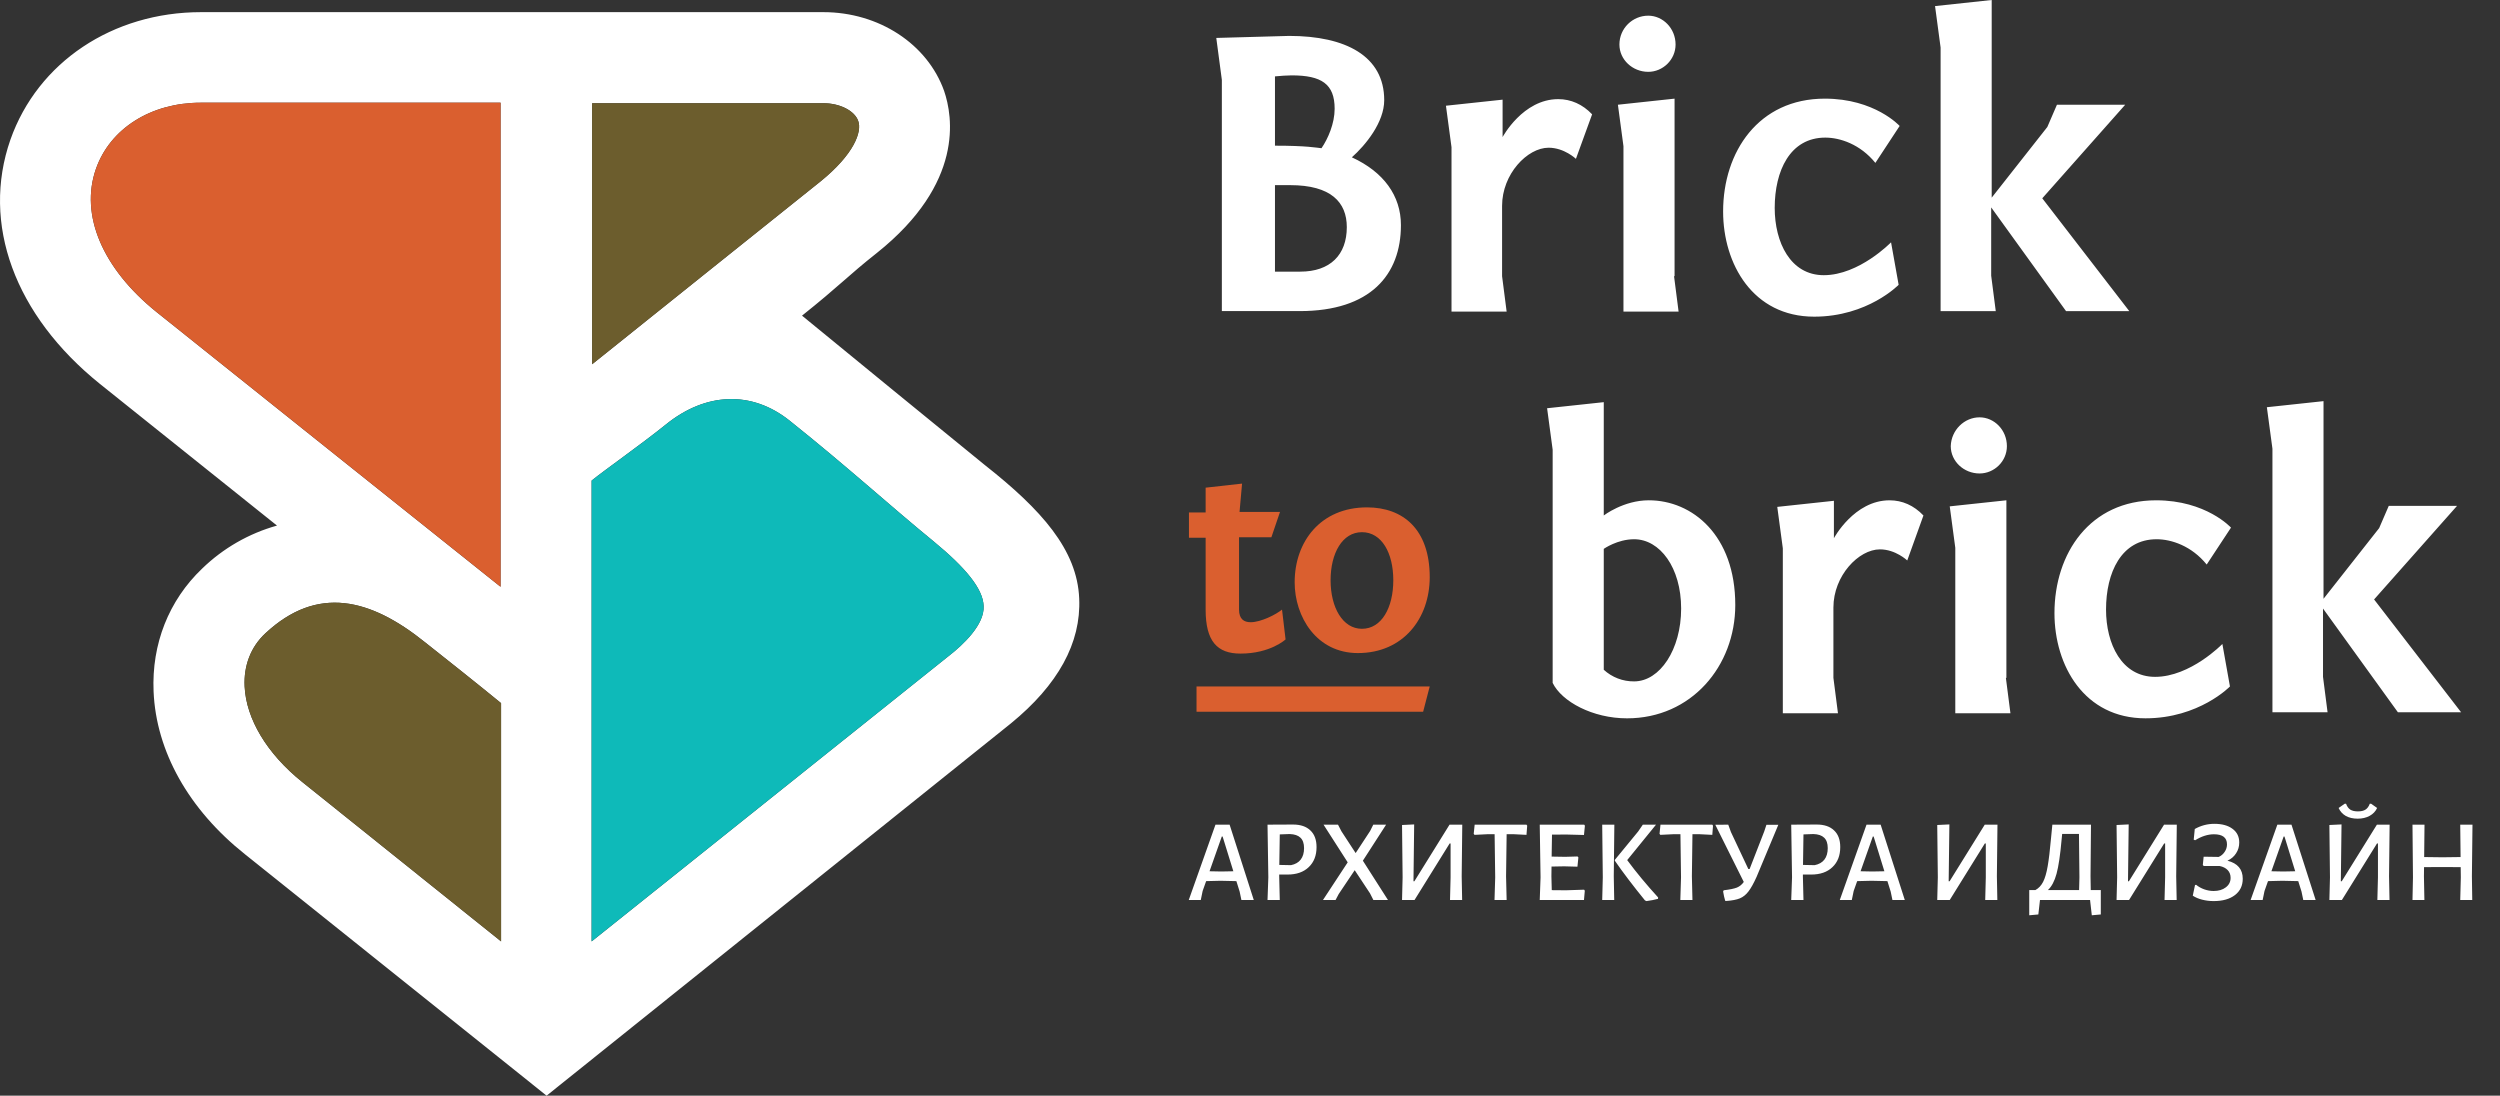 <svg width="162" height="71" viewBox="0 0 162 71" fill="none" xmlns="http://www.w3.org/2000/svg">
<rect x="0" y="0" width="162" height="71" fill="#333333" stroke="none"/>
<g clip-path="url(#clip0_518_166)">
<path d="M69.932 38.778C69.801 35.632 67.507 33.041 63.803 30.124C59.854 26.907 55.91 23.684 51.971 20.454C54.396 18.521 54.954 17.865 56.822 16.39C62.493 11.866 61.738 7.539 61.181 5.9C60.1 2.852 56.953 0.787 53.348 0.787H13.033C7.297 0.787 2.446 4.033 0.676 9.047C-1.225 14.488 0.939 20.422 6.478 24.88L17.949 34.058C16.125 34.568 14.458 35.526 13.099 36.844C10.935 38.909 9.821 41.729 9.952 44.809C10.116 48.678 12.214 52.447 15.885 55.365L35.419 71L65.508 46.875C68.556 44.383 70.063 41.663 69.932 38.778ZM38.37 6.686H53.349C54.43 6.686 55.381 7.179 55.61 7.834C55.872 8.523 55.347 9.998 53.152 11.768C49.12 14.98 42.761 20.094 38.37 23.601V6.687L38.37 6.686ZM10.149 20.225C6.641 17.405 5.167 13.931 6.215 10.948C7.133 8.326 9.788 6.655 13 6.655H32.437V38.025C25.979 32.878 14.705 23.863 10.149 20.225ZM19.589 50.677C17.294 48.841 15.95 46.579 15.851 44.481C15.786 43.138 16.245 41.925 17.195 41.04C20.572 37.893 24.013 38.778 27.554 41.63C28.765 42.581 31.191 44.515 32.469 45.564V61.002L19.589 50.677ZM61.509 42.481L38.337 61.002V31.141C39.189 30.452 41.614 28.747 43.154 27.502C45.711 25.437 48.693 25.273 51.185 27.272C54.921 30.255 57.641 32.746 60.526 35.106C62.558 36.779 63.705 38.155 63.738 39.27C63.803 40.483 62.393 41.794 61.509 42.482V42.481ZM83.536 2.327C87.206 2.327 89.697 3.638 89.697 6.49C89.697 7.933 88.485 9.408 87.6 10.194C89.665 11.145 90.78 12.686 90.78 14.586C90.78 17.799 88.813 20.159 84.224 20.159H79.176V5.178L78.815 2.458L83.536 2.327ZM82.618 9.44C84.683 9.44 85.307 9.572 85.633 9.604C86.059 8.982 86.485 7.998 86.485 7.047C86.485 5.441 85.633 4.884 83.699 4.884C83.371 4.884 83.011 4.916 82.618 4.95V9.44ZM82.618 17.602H84.256C86.191 17.602 87.273 16.521 87.273 14.717C87.273 13.112 86.256 11.997 83.601 11.997H82.618V17.602ZM102.12 10.293C102.12 10.293 101.366 9.572 100.35 9.572C98.974 9.572 97.335 11.276 97.335 13.341V17.898L97.63 20.192H94.058V9.539L93.697 6.851L97.368 6.458V8.883C97.368 8.883 98.679 6.424 100.973 6.424C101.792 6.424 102.546 6.753 103.169 7.408L102.12 10.293ZM108.478 17.898L108.773 20.192H105.2V9.473L104.84 6.786L108.512 6.392V17.898H108.478ZM106.807 1.016C107.756 1.016 108.577 1.836 108.577 2.885C108.577 3.868 107.756 4.655 106.807 4.655C105.79 4.655 104.938 3.868 104.938 2.885C104.938 1.836 105.79 1.016 106.807 1.016ZM121.524 10.556C120.541 9.343 119.23 8.917 118.28 8.917C115.986 8.917 115.001 11.08 115.001 13.473C115.001 15.701 116.018 17.832 118.181 17.832C120.476 17.832 122.54 15.702 122.54 15.702L123.032 18.455C123.032 18.455 121.033 20.52 117.558 20.52C113.592 20.52 111.658 17.112 111.658 13.702C111.658 9.835 113.953 6.392 118.247 6.392C121.491 6.392 123.097 8.162 123.097 8.162L121.524 10.556ZM129.029 12.85L132.667 8.228L133.29 6.786H137.714L132.339 12.85L137.977 20.16H133.879L129.029 13.44V17.866L129.325 20.16H125.751V3.081L125.391 0.394L129.062 0V12.851H129.029V12.85ZM103.924 26.06V33.403C103.924 33.403 105.202 32.419 106.841 32.419C109.66 32.419 112.446 34.681 112.446 39.204C112.446 43.17 109.594 46.548 105.431 46.548C103.202 46.548 101.203 45.465 100.612 44.252V29.141L100.252 26.454L103.924 26.06ZM103.924 43.4C104.46 43.892 105.163 44.162 105.89 44.154C107.562 44.154 108.938 42.089 108.938 39.434C108.938 36.779 107.562 34.943 105.89 34.943C104.808 34.943 103.924 35.566 103.924 35.566V43.4ZM123.59 36.319C123.59 36.319 122.836 35.599 121.82 35.599C120.444 35.599 118.805 37.303 118.805 39.368V43.925L119.1 46.219H115.527V35.533L115.167 32.846L118.837 32.452V34.877C118.837 34.877 120.149 32.42 122.443 32.42C123.262 32.42 124.016 32.747 124.639 33.404L123.59 36.319ZM129.981 43.925L130.276 46.219H126.703V35.5L126.343 32.812L130.014 32.419V43.925H129.981ZM128.276 27.043C129.227 27.043 130.047 27.862 130.047 28.911C130.047 29.895 129.227 30.681 128.276 30.681C127.261 30.681 126.409 29.895 126.409 28.911C126.441 27.862 127.294 27.043 128.276 27.043ZM142.994 36.582C142.011 35.369 140.7 34.943 139.75 34.943C137.455 34.943 136.471 37.107 136.471 39.499C136.471 41.729 137.487 43.86 139.651 43.86C141.945 43.86 144.01 41.729 144.01 41.729L144.501 44.483C144.501 44.483 142.502 46.547 139.028 46.547C135.063 46.547 133.129 43.139 133.129 39.729C133.129 35.861 135.423 32.42 139.716 32.42C142.962 32.42 144.568 34.19 144.568 34.19L142.994 36.582ZM150.531 38.844L154.169 34.222L154.792 32.78H159.217L153.841 38.844L159.479 46.154H155.383L150.531 39.433V43.859L150.826 46.154H147.254V29.076L146.893 26.388L150.564 25.994V38.844H150.531Z" fill="white"/>
<path d="M80.322 33.174H82.944L82.386 34.813H80.289V39.501C80.289 40.123 80.617 40.32 81.043 40.32C81.698 40.32 82.681 39.828 83.075 39.501L83.305 41.435C83.305 41.435 82.32 42.353 80.387 42.353C78.88 42.353 78.125 41.566 78.125 39.501V34.846H77.044V33.207H78.125V31.601L80.486 31.338L80.322 33.174ZM87.991 42.319C85.304 42.319 83.894 39.959 83.894 37.731C83.894 35.108 85.566 32.878 88.582 32.878C90.909 32.878 92.646 34.288 92.646 37.402C92.646 40.057 90.942 42.319 87.991 42.319ZM88.254 40.746C89.532 40.746 90.286 39.369 90.286 37.599C90.286 35.829 89.532 34.485 88.254 34.485C86.976 34.485 86.222 35.861 86.222 37.599C86.222 39.369 87.008 40.746 88.254 40.746ZM92.645 44.484L92.219 46.122H77.535V44.484H92.646H92.645Z" fill="#DA5F2F"/>
<path d="M38.37 6.69H53.349C54.431 6.69 55.381 7.182 55.611 7.836C55.872 8.526 55.348 10 53.152 11.771C49.121 14.982 42.763 20.096 38.371 23.604V6.69H38.37Z" fill="#6C5D2D"/>
<path d="M10.149 20.224C6.642 17.404 5.168 13.93 6.216 10.947C7.134 8.325 9.789 6.654 13.001 6.654H32.437V38.024C25.98 32.877 14.706 23.863 10.149 20.224Z" fill="#DA5F2F"/>
<path d="M19.589 50.677C17.295 48.841 15.951 46.58 15.852 44.482C15.787 43.138 16.246 41.926 17.197 41.041C20.572 37.893 24.014 38.779 27.554 41.63C28.766 42.581 31.192 44.514 32.47 45.564V61.003L19.589 50.677Z" fill="#6C5D2D"/>
<path d="M61.511 42.483L38.338 61.003V31.141C39.19 30.453 41.615 28.748 43.156 27.503C45.712 25.437 48.695 25.273 51.186 27.273C54.922 30.255 57.642 32.747 60.527 35.108C62.559 36.779 63.706 38.156 63.739 39.27C63.804 40.483 62.395 41.795 61.511 42.483Z" fill="#0EBAB9"/>
<path d="M81.245 58.321H80.443L80.329 57.774L80.117 57.097L79.089 57.074L78.158 57.097L77.931 57.736L77.81 58.321H77.031L78.763 53.438H79.679L81.245 58.321ZM79.921 56.458L79.225 54.206H79.172L78.378 56.458L79.142 56.473L79.921 56.458ZM83.784 53.43C84.273 53.43 84.649 53.557 84.911 53.81C85.178 54.059 85.312 54.419 85.312 54.891C85.312 55.438 85.143 55.872 84.805 56.191C84.472 56.511 84.014 56.671 83.429 56.671H82.892V56.785L82.929 58.321H82.135L82.188 56.853L82.135 53.438L83.784 53.43ZM83.656 56.062C83.933 56.006 84.142 55.887 84.283 55.705C84.43 55.517 84.503 55.268 84.503 54.959C84.503 54.655 84.425 54.429 84.268 54.282C84.117 54.135 83.885 54.056 83.572 54.046L82.929 54.069L82.899 56.047L83.656 56.062ZM88.314 55.773L89.941 58.321H88.995L88.776 57.888L87.785 56.389L86.749 57.933L86.544 58.321H85.728L87.331 55.88L85.765 53.438H86.703L86.923 53.864L87.846 55.279L88.784 53.848L88.988 53.438H89.82L88.314 55.773ZM90.889 56.853L90.852 53.46L91.638 53.422L91.593 57.104H91.653L93.93 53.438H94.755L94.717 56.785L94.747 58.321H93.961L93.998 56.853V54.655H93.938L91.661 58.321H90.852L90.889 56.853ZM98.962 53.506L98.916 54.099L98.039 54.054H97.63L97.593 56.785L97.63 58.321H96.844L96.889 56.853L96.851 54.054H96.443L95.55 54.099L95.497 54.031L95.558 53.438H98.916L98.962 53.506ZM102.649 57.652L102.695 57.72L102.642 58.321H99.775L99.828 56.853L99.775 53.438H102.657L102.702 53.506L102.642 54.107L101.492 54.077L100.569 54.084L100.546 55.507L101.424 55.522L102.226 55.499L102.279 55.56L102.218 56.161L101.363 56.138L100.539 56.153L100.531 56.785L100.554 57.682L101.477 57.69L102.649 57.652ZM104.572 56.785L104.602 58.321H103.823L103.861 56.853L103.823 53.438H104.61L104.572 56.785ZM105.442 55.735C106.027 56.526 106.695 57.332 107.446 58.154L107.439 58.245C107.217 58.306 106.967 58.354 106.69 58.39L106.592 58.344C105.825 57.401 105.174 56.544 104.64 55.773V55.72L106.153 53.879L106.455 53.438H107.31L105.442 55.735ZM111.003 53.506L110.957 54.099L110.08 54.054H109.671L109.634 56.785L109.671 58.321H108.885L108.93 56.853L108.892 54.054H108.484L107.591 54.099L107.538 54.031L107.599 53.438H110.957L111.003 53.506ZM115.236 53.445L113.829 56.815C113.638 57.241 113.461 57.558 113.3 57.766C113.143 57.974 112.957 58.124 112.74 58.215C112.528 58.301 112.236 58.357 111.863 58.382L111.794 58.375C111.739 58.197 111.694 57.994 111.658 57.766L111.696 57.69C112.084 57.644 112.369 57.586 112.551 57.515C112.732 57.439 112.881 57.317 112.997 57.15L111.151 53.445L111.991 53.438L112.165 53.917L113.292 56.313H113.375L114.321 53.879L114.465 53.445H115.236ZM117.72 53.43C118.209 53.43 118.585 53.557 118.847 53.81C119.114 54.059 119.248 54.419 119.248 54.891C119.248 55.438 119.079 55.872 118.741 56.191C118.408 56.511 117.949 56.671 117.364 56.671H116.827V56.785L116.865 58.321H116.071L116.124 56.853L116.071 53.438L117.72 53.43ZM117.591 56.062C117.868 56.006 118.078 55.887 118.219 55.705C118.365 55.517 118.438 55.268 118.438 54.959C118.438 54.655 118.36 54.429 118.204 54.282C118.053 54.135 117.821 54.056 117.508 54.046L116.865 54.069L116.835 56.047L117.591 56.062ZM123.431 58.321H122.63L122.516 57.774L122.304 57.097L121.276 57.074L120.345 57.097L120.118 57.736L119.997 58.321H119.218L120.95 53.438H121.866L123.431 58.321ZM122.108 56.458L121.412 54.206H121.359L120.565 56.458L121.328 56.473L122.108 56.458ZM125.571 56.853L125.533 53.46L126.32 53.422L126.274 57.104H126.335L128.612 53.438H129.436L129.398 56.785L129.428 58.321H128.642L128.68 56.853V54.655H128.619L126.342 58.321H125.533L125.571 56.853ZM136.132 57.675V59.257L135.549 59.31L135.436 58.321H132.191L132.085 59.257L131.495 59.31V57.675H131.896C132.107 57.558 132.274 57.381 132.395 57.142C132.516 56.904 132.614 56.567 132.69 56.13C132.766 55.694 132.839 55.081 132.909 54.29L132.992 53.438H135.496L135.466 56.785L135.481 57.675H136.132ZM134.747 56.853L134.717 54.038H133.628L133.59 54.426C133.504 55.4 133.396 56.13 133.265 56.617C133.134 57.099 132.947 57.452 132.705 57.675H134.725L134.747 56.853ZM137.191 56.853L137.153 53.46L137.939 53.422L137.894 57.104H137.955L140.231 53.438H141.056L141.018 56.785L141.048 58.321H140.262L140.3 56.853V54.655H140.239L137.962 58.321H137.153L137.191 56.853ZM144.339 55.773C144.999 55.94 145.33 56.331 145.33 56.944C145.33 57.391 145.161 57.743 144.823 58.002C144.485 58.261 144.026 58.39 143.446 58.39C143.184 58.39 142.934 58.359 142.697 58.298C142.46 58.238 142.259 58.151 142.092 58.04L142.236 57.355L142.304 57.332C142.46 57.459 142.637 57.558 142.834 57.629C143.035 57.7 143.237 57.736 143.439 57.736C143.766 57.736 144.031 57.657 144.233 57.5C144.44 57.343 144.543 57.137 144.543 56.884C144.543 56.681 144.48 56.513 144.354 56.382C144.228 56.25 144.051 56.161 143.824 56.115H142.803L142.743 56.054L142.796 55.514L143.771 55.529C143.933 55.459 144.061 55.349 144.157 55.202C144.258 55.055 144.309 54.893 144.309 54.716C144.309 54.279 144.026 54.061 143.461 54.061C143.068 54.061 142.662 54.191 142.244 54.449L142.153 54.411L142.221 53.719C142.619 53.496 143.043 53.384 143.492 53.384C143.991 53.384 144.384 53.493 144.672 53.711C144.959 53.924 145.103 54.219 145.103 54.594C145.103 54.852 145.035 55.086 144.899 55.294C144.767 55.502 144.581 55.661 144.339 55.773ZM150.054 58.321H149.252L149.138 57.774L148.926 57.097L147.898 57.074L146.967 57.097L146.74 57.736L146.619 58.321H145.84L147.572 53.438H148.488L150.054 58.321ZM148.73 56.458L148.034 54.206H147.981L147.187 56.458L147.951 56.473L148.73 56.458ZM150.982 56.853L150.944 53.46L151.731 53.422L151.686 57.104H151.746L154.023 53.438H154.847L154.81 56.785L154.84 58.321H154.053L154.091 56.853V54.655H154.03L151.754 58.321H150.944L150.982 56.853ZM154.038 52.357C153.937 52.575 153.776 52.745 153.554 52.867C153.332 52.989 153.072 53.05 152.775 53.05C152.477 53.05 152.223 52.991 152.011 52.875C151.799 52.753 151.643 52.581 151.542 52.357L151.935 52.084H152.026C152.086 52.256 152.177 52.383 152.298 52.464C152.419 52.54 152.583 52.578 152.79 52.578C153.002 52.578 153.166 52.54 153.282 52.464C153.403 52.388 153.496 52.261 153.561 52.084H153.652L154.038 52.357ZM160.179 56.785L160.202 58.321H159.423L159.461 56.853L159.453 56.191L158.213 56.184L157.078 56.191L157.071 56.785L157.101 58.321H156.329L156.36 56.853L156.329 53.438H157.108L157.086 55.537L158.273 55.552L159.446 55.537L159.423 53.438H160.217L160.179 56.785Z" fill="white"/>
</g>
<defs>
<clipPath id="clip0_518_166">
<rect width="162" height="71" fill="white"/>
</clipPath>
</defs>
</svg>
